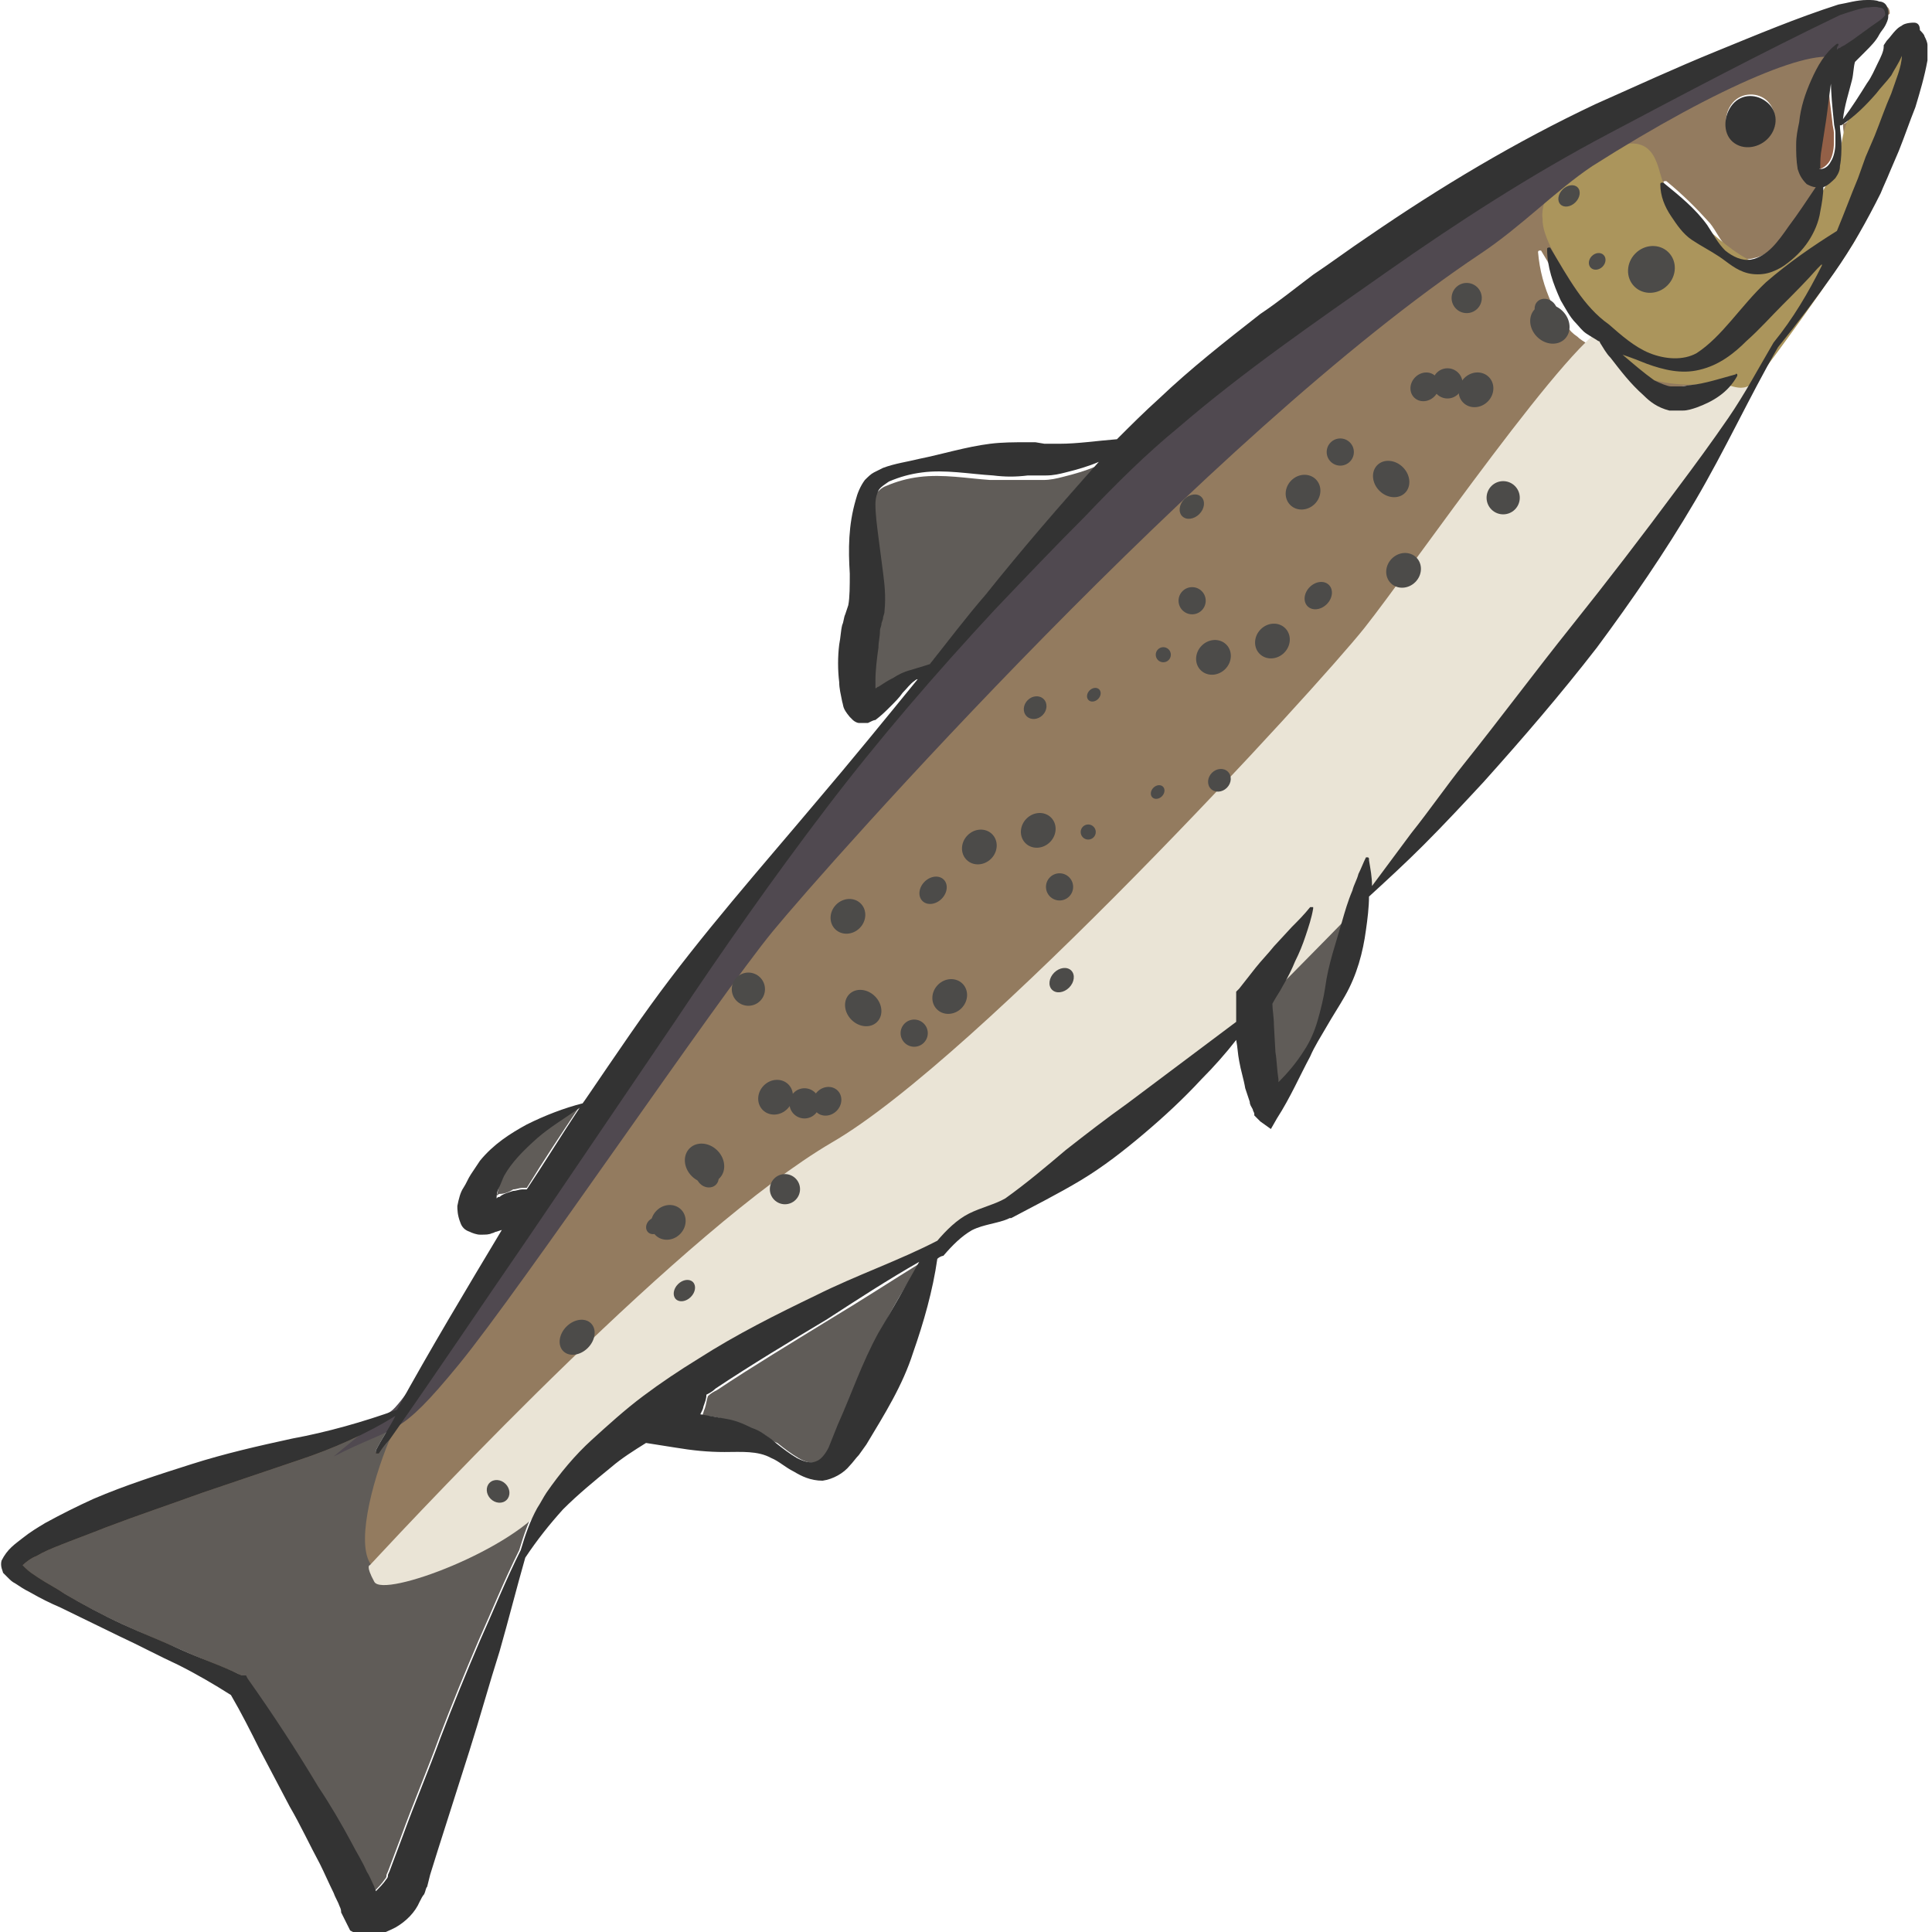 <?xml version="1.0" encoding="utf-8"?>
<!-- Generator: Adobe Illustrator 24.1.2, SVG Export Plug-In . SVG Version: 6.00 Build 0)  -->
<svg version="1.1" id="Layer_1" xmlns="http://www.w3.org/2000/svg" xmlns:xlink="http://www.w3.org/1999/xlink" x="0px" y="0px"
	 viewBox="0 0 128 128" style="enable-background:new 0 0 128 128;" xml:space="preserve">
<style type="text/css">
	.st0{fill:#605C58;}
	.st1{fill:#936047;}
	.st2{fill:#937B5F;}
	.st3{fill:#333333;}
	.st4{fill:#EAE4D6;}
	.st5{fill:#AB955C;}
	.st6{fill:#504950;}
	.st7{fill:#4C4B49;}
</style>
<g>
	<path class="st0" d="M34,78.8c0.2,0,0.4-0.1,0.6-0.1c0.1,0,0.2,0,0.3,0c1.1-1.8,2.3-3.6,3.5-5.4c-1,0.7-1.9,1.3-2.8,2
		c-0.9,0.7-1.7,1.6-2.2,2.5c-0.1,0.2-0.2,0.5-0.3,0.7c-0.1,0.2-0.1,0.5-0.2,0.7c0.1,0,0.1-0.1,0.2-0.1C33.4,79.1,33.7,79,34,78.8z"
		/>
	<path class="st0" d="M61.4,44.3c1.2-1.5,2.5-3.1,3.7-4.6c2.5-3,4.9-6,7.5-8.8c-0.7,0.3-1.4,0.5-2.2,0.7c-0.4,0.1-0.8,0.2-1.3,0.2
		l-1.2,0c-0.8,0-1.5,0-2.3,0c-1.5-0.1-3.1-0.4-4.7-0.2c-0.8,0.1-1.5,0.3-2.2,0.6c-0.3,0.1-0.6,0.4-0.7,0.6c-0.1,0.3-0.2,0.6-0.2,0.9
		c0,0.7,0.1,1.5,0.2,2.2l0.3,2.3c0.1,0.8,0.2,1.6,0.1,2.6c0,0.1-0.1,0.3-0.1,0.5l-0.1,0.3c0,0.1-0.1,0.3-0.1,0.5
		c-0.1,0.3-0.1,0.7-0.2,1.1c-0.1,0.7-0.2,1.5-0.2,2.2c0,0.2,0,0.3,0,0.5c0.1,0,0.1-0.1,0.2-0.1c0.3-0.2,0.7-0.4,1-0.6
		c0.4-0.2,0.7-0.4,1.1-0.5C60.6,44.3,61,44.2,61.4,44.3z"/>
	<path class="st1" d="M120.6,9.7c-0.1,0.4-0.1,0.8-0.1,1.2c0,0.2,0.1,0.3,0,0.3c-0.1,0-0.1,0,0,0c0.2,0,0.5-0.2,0.7-0.5
		c0.2-0.3,0.3-0.8,0.3-1.2c0-0.2,0-0.4,0-0.7c0-0.2-0.1-0.5-0.1-0.7c-0.1-1-0.3-1.9-0.2-2.8c0-0.1,0-0.2,0-0.3
		c-0.2,1.2-0.4,2.4-0.5,3.6L120.6,9.7z"/>
	<path class="st1" d="M1.3,103.4C1.3,103.4,1.3,103.4,1.3,103.4C1.3,103.4,1.2,103.4,1.3,103.4z"/>
	<path class="st1" d="M57.2,46C57.2,46,57.2,46,57.2,46C57.2,46,57.1,46,57.2,46C57.1,46,57.1,46,57.2,46z"/>
	<path class="st1" d="M32.3,79.3c-0.1,0-0.1,0-0.2,0C32.1,79.3,32.1,79.3,32.3,79.3C32.2,79.3,32.3,79.3,32.3,79.3z"/>
	<path class="st2" d="M125.5,4.9c-0.3,0.4-0.6,0.8-1,1.2c-0.7,0.8-1.4,1.5-2.3,2.1c0,0-0.1,0-0.1,0c0,0.4,0.1,0.8,0.1,1.2
		c0,0.5,0,1-0.1,1.5c-0.1,0.3-0.2,0.5-0.3,0.8c-0.2,0.3-0.5,0.5-0.8,0.6c0,0,0,0,0,0c0,0.5-0.1,1.1-0.2,1.6c-0.2,0.7-0.5,1.4-0.8,2
		c-0.4,0.6-0.9,1.2-1.6,1.6c-0.3,0.2-0.7,0.4-1.1,0.5c-0.4,0.1-0.9,0.1-1.3,0c-0.8-0.2-1.4-0.7-1.9-1.1c-0.6-0.4-1.2-0.7-1.8-1.1
		c-0.6-0.4-1-1-1.4-1.6c-0.4-0.6-0.7-1.3-0.7-2.1c0,0,0-0.1,0.1-0.1c0,0,0,0,0.1,0c1.1,0.9,2,1.8,2.9,2.8c0.4,0.5,0.7,1.2,1.2,1.7
		c0.5,0.5,1.1,0.8,1.7,0.6c1.1-0.2,1.8-1.2,2.5-2.2c0.6-0.8,1.2-1.7,1.8-2.6c-0.2,0-0.4-0.1-0.6-0.2c-0.4-0.3-0.5-0.7-0.6-1
		c-0.2-0.6-0.2-1.1-0.1-1.6c0-0.5,0.1-1,0.2-1.4c0.2-0.9,0.4-1.9,0.8-2.8c0.4-0.9,0.9-1.8,1.7-2.4c0,0,0.1,0,0.1,0c0,0,0,0.1,0,0.1
		l0,0c0,0.1,0,0.2-0.1,0.3c0.1-0.1,0.1-0.1,0.1-0.1c0.1-0.1,0.1-0.1,0.2-0.1l0.3-0.2l0.6-0.4l1.1-0.8c0.3-0.2,0.7-0.5,1-0.8
		c0,0,0,0,0,0l0,0c0-0.3-0.1-0.5-0.4-0.5c-0.3,0-0.6,0-0.9,0.1c-0.6,0.1-1.2,0.3-1.7,0.5c-5.2,2.5-10.3,5.2-15.4,7.9
		c-5.1,2.7-9.8,5.8-14.6,9.1c-4.7,3.3-9.4,6.6-13.8,10.3c-2.2,1.8-4.2,3.8-6.2,5.9c-2,2-4,4.1-6,6.2c-4,4.2-7.7,8.6-11.2,13.2
		c-3.5,4.6-6.8,9.3-10,14.1L35,82c-3.3,4.8-6.5,9.6-10.1,14.2c0,0.1-0.1,0.1-0.2,0c0,0-0.1-0.1,0-0.2l0,0c0.4-0.8,0.9-1.5,1.3-2.3
		c-1.9,1.2-4.2,2.2-6.3,2.9l-6.5,2.2c-2.2,0.7-4.3,1.5-6.4,2.3c-1.1,0.4-2.1,0.8-3.1,1.2c-0.5,0.2-1,0.4-1.5,0.7
		c-0.3,0.2-0.7,0.4-0.9,0.6c0.1,0.1,0.1,0.2,0.2,0.2c0.2,0.2,0.5,0.4,0.8,0.6c0.6,0.4,1.2,0.8,1.8,1.1c1.2,0.7,2.5,1.4,3.8,2
		c1.3,0.6,2.6,1.2,3.9,1.7c1.3,0.6,2.6,1.1,4,1.7l0.1,0.1l0.1,0.2c1.7,2.3,3.3,4.7,4.7,7.2c0.7,1.2,1.5,2.5,2.2,3.7
		c0.3,0.6,0.7,1.3,1,1.9c0.2,0.3,0.3,0.7,0.5,1c0,0.1,0.1,0.2,0.1,0.3c0,0,0,0,0,0c0.3-0.2,0.6-0.5,0.7-0.8c0.1-0.1,0.1-0.2,0.1-0.2
		c0-0.1,0.1-0.1,0.1-0.3l0.3-0.8l0.6-1.6c0.8-2.2,1.6-4.3,2.5-6.5c0.8-2.1,1.7-4.3,2.6-6.4c0.9-2,1.7-4,2.7-6
		c0.4-1.3,0.9-2.6,1.7-3.8c0.8-1.3,1.9-2.4,3-3.5c1.1-1,2.2-2,3.4-2.9c1.2-0.9,2.4-1.8,3.7-2.5c2.6-1.5,5.2-2.9,7.8-4.2
		c2.7-1.2,5.5-2.2,8-3.6c0.6-0.7,1.3-1.3,2.1-1.8c0.9-0.4,1.7-0.7,2.4-1c1.4-1,2.7-2.2,4-3.2c1.3-1.1,2.7-2.1,4.1-3.1l7.2-5.4
		c0-0.5-0.1-1,0-1.6l0-0.4l0.2-0.2l1.1-1.4c0.4-0.5,0.8-0.9,1.2-1.4l1.2-1.3c0.4-0.4,0.8-0.9,1.2-1.3l0,0c0-0.1,0.1-0.1,0.2,0
		c0,0,0,0.1,0,0.1c0,0.7-0.3,1.3-0.5,1.9c-0.2,0.6-0.5,1.1-0.7,1.7c-0.3,0.5-0.5,1.1-0.8,1.6c-0.2,0.4-0.5,0.8-0.7,1.2
		c0,0.4,0.1,0.9,0.1,1.4l0.1,1.8c0.1,0.6,0.1,1.2,0.2,1.8c0,0.1,0,0.1,0,0.2c0.6-0.6,1.2-1.3,1.7-2.1c0.4-0.6,0.7-1.3,0.9-2
		c0.2-0.7,0.3-1.5,0.5-2.2c0.2-1.5,0.7-2.8,1.1-4.3c0.2-0.7,0.5-1.4,0.7-2.1c0.1-0.4,0.3-0.7,0.4-1.1c0.2-0.4,0.3-0.7,0.5-1.1
		c0,0,0.1-0.1,0.1,0c0,0,0,0,0.1,0.1l0,0.1c0.1,0.5,0.2,1.1,0.2,1.7c0.8-1.2,1.7-2.4,2.6-3.5c1.1-1.6,2.3-3.1,3.5-4.6
		c2.3-3.1,4.7-6.1,7.1-9.1c2.4-3,4.7-6,7-9.1c1.2-1.5,2.3-3.1,3.4-4.7c1.1-1.6,2-3.3,3-5l0,0l0,0c1.3-1.5,2.3-3.3,3.2-5.1
		c0,0,0-0.1,0-0.1c-0.1,0.1-0.2,0.2-0.3,0.3c-0.8,0.8-1.6,1.6-2.3,2.4c-0.8,0.8-1.6,1.6-2.4,2.4c-0.8,0.8-1.8,1.6-3.1,1.9
		c-1.3,0.3-2.5,0-3.6-0.4c-0.5-0.2-1.1-0.4-1.7-0.6c0.7,0.6,1.4,1.3,2.1,1.7c0.4,0.3,0.9,0.4,1.1,0.4c0,0,0,0,0.1,0l0.2,0l0.3,0
		c0.2,0,0.5-0.1,0.7-0.1c0.9-0.1,1.9-0.3,2.9-0.7c0,0,0.1,0,0.1,0.1c0,0,0,0,0,0.1c-0.5,1-1.6,1.7-2.7,2.1c-0.3,0.1-0.6,0.1-0.9,0.2
		c-0.1,0-0.3,0-0.4,0l-0.2,0c-0.1,0-0.2,0-0.3,0c-0.8-0.2-1.3-0.6-1.7-1c-0.9-0.8-1.5-1.6-2.2-2.5c-0.2-0.3-0.4-0.6-0.7-1
		c0,0-0.1,0-0.1-0.1c-0.3-0.2-0.5-0.3-0.7-0.5c-0.3-0.2-0.5-0.4-0.7-0.7c-0.4-0.5-0.7-1-1-1.5c-0.5-1.1-0.8-2.2-0.9-3.4
		c0,0,0-0.1,0.1-0.1c0,0,0.1,0,0.1,0l0,0c1.2,2,2.2,3.9,3.9,5.1c0.8,0.7,1.7,1.5,2.7,1.9c1,0.4,2.2,0.5,3.1,0c1.7-1,2.9-3.1,4.6-4.7
		c1.5-1.3,3.1-2.4,4.7-3.4c0.5-1.2,0.9-2.3,1.4-3.5l0.5-1.4l0.6-1.4c0.4-0.9,0.8-1.8,1.1-2.8c0.3-0.9,0.7-1.8,0.9-2.7c0,0,0,0,0,0
		C126,4.1,125.8,4.5,125.5,4.9z M114.8,6.8c0.6-0.7,1.7-0.7,2.3-0.1s0.7,1.7,0.1,2.3c-0.6,0.7-1.8,0.8-2.4,0.2S114.2,7.5,114.8,6.8z
		 M108.7,27c-2.2,1.5-4.3,3.1-6.3,4.9c-1,0.9-2,1.8-2.8,2.8c-0.7,0.8-1.4,1.6-2,2.5c0,0,0.1,0,0.1,0c0.3,0.1,0.6,0.1,0.9,0.1
		c0.3,0,0.6,0,0.9,0c0.3,0,0.6-0.1,0.8-0.1l0.5,0.1c0,0,0.3,0,0.6,0c0.3,0,0.6-0.1,0.9-0.1c0.3-0.1,0.7-0.1,1-0.2
		c0.3,0,0.5-0.1,0.9-0.1c0.1-0.1,0.2-0.2,0.4-0.4l0.6-0.7l1.2-1.4l1.2-1.4c0.4-0.5,0.8-0.9,1.3-1.4c0,0,0.1,0,0.1,0c0,0,0,0.1,0,0.1
		c-0.2,0.6-0.5,1.1-0.8,1.7c-0.3,0.6-0.6,1.1-0.9,1.6c-0.3,0.5-0.6,1.1-1,1.6c-0.2,0.3-0.3,0.5-0.5,0.8c-0.2,0.3-0.4,0.5-0.7,0.8
		l-0.1,0.1l-0.4,0c-0.1,0-0.5,0.1-0.8,0.1c-0.3,0.1-0.7,0.1-1,0.2c-0.3,0.1-0.7,0.1-1.1,0.1c-0.3,0-0.7,0-1.1-0.1
		c-0.3,0-0.6,0.1-0.9,0.1c-0.4,0-0.7,0-1.1-0.1c-0.4,0-0.7-0.1-1.1-0.2c-0.4-0.1-0.8-0.2-1.2-0.8l-0.2-0.3l0.2-0.4
		c0.8-1.2,1.7-2.2,2.7-3.1c1-1,2-1.8,3.1-2.7c2.1-1.6,4.4-3.1,6.7-4.4c0,0,0.1,0,0.1,0C108.7,26.9,108.7,27,108.7,27z"/>
	<path class="st1" d="M126.7,3.1C126.7,3.1,126.8,3.1,126.7,3.1C126.7,3.1,126.7,3.1,126.7,3.1z"/>
	<path class="st0" d="M47.5,92.1c-0.2,0.1-0.4,0.2-0.6,0.4c-0.1,0.3-0.1,0.5-0.2,0.8c-0.1,0.2-0.1,0.4-0.2,0.5
		c0.6,0,1.1,0.1,1.7,0.3c0.6,0.2,1.1,0.4,1.7,0.6c0.3,0.1,0.6,0.3,0.8,0.4c0.3,0.2,0.5,0.4,0.8,0.5c0.5,0.4,0.9,0.7,1.4,1
		c0.5,0.3,1,0.4,1.3,0.2c0.3-0.1,0.7-0.5,0.8-0.9c0.2-0.4,0.4-1,0.6-1.5c0.9-2,1.6-4.1,2.7-6.1c0.8-1.6,1.7-3.2,2.8-4.7
		c-2.1,1.3-4.1,2.6-6.1,3.8C52.4,89,49.9,90.5,47.5,92.1z"/>
	<path class="st3" d="M117.2,9.1c0.6-0.7,0.6-1.7-0.1-2.3s-1.7-0.6-2.3,0.1c-0.6,0.7-0.7,1.9,0,2.5S116.6,9.8,117.2,9.1z"/>
	<path class="st0" d="M35.5,99.9c-0.5,0.9-0.8,1.8-1.1,2.8c-1,2-1.8,4-2.7,6c-0.9,2.1-1.8,4.3-2.6,6.4c-0.8,2.2-1.7,4.3-2.5,6.5
		l-0.6,1.6l-0.3,0.8c-0.1,0.2-0.1,0.2-0.1,0.3c0,0.1-0.1,0.2-0.1,0.2c-0.2,0.3-0.5,0.6-0.7,0.8c0,0,0,0,0,0c0-0.1-0.1-0.2-0.1-0.3
		c-0.2-0.4-0.3-0.7-0.5-1c-0.3-0.7-0.7-1.3-1-1.9c-0.7-1.3-1.4-2.5-2.2-3.7c-1.5-2.5-3-4.8-4.7-7.2l-0.1-0.2L16,111
		c-1.4-0.7-2.7-1.1-4-1.7c-1.3-0.6-2.6-1.1-3.9-1.7c-1.3-0.6-2.6-1.3-3.8-2c-0.6-0.4-1.2-0.7-1.8-1.1c-0.3-0.2-0.6-0.4-0.8-0.6
		c-0.1-0.1-0.2-0.2-0.2-0.2c0.2-0.2,0.6-0.5,0.9-0.6c0.5-0.3,1-0.5,1.5-0.7c1-0.4,2.1-0.8,3.1-1.2c2.1-0.8,4.2-1.5,6.4-2.3l6.5-2.2
		c2.1-0.7,4.4-1.7,6.3-2.9c-0.4,0.8-0.9,1.5-1.3,2.3l0,0c0,0.1,0,0.1,0,0.2c0.1,0,0.1,0,0.2,0c0.2-0.3,0.4-0.6,0.7-0.9
		c-1.2,2.9-2.3,7.2-1.1,8.4C26.9,106.2,33.2,101.4,35.5,99.9z"/>
	<path class="st0" d="M87,60c0.8,0.2,3.5-2.5,3.8-3.2c-0.7,2.6-2.7,10.7-3.7,12.3c-1,1.6-2.8,3.4-2.8,3.4s-1.2-6.4-1-6.7
		C83.5,65.5,87,60,87,60z"/>
	<path class="st0" d="M108.9,31.5c-0.2,0.2-1.7-2.5-0.2-4.6c-4.5,3.4-8.8,5.9-12.3,10.7c1.6,0.2,6.9,0.7,8.6-0.6
		C106.3,35.5,108.9,31.5,108.9,31.5z"/>
	<path class="st3" d="M101.9,31.3c-1.1,0.8-2.1,1.7-3.1,2.7c-1,1-1.9,2-2.7,3.1l-0.2,0.4l0.2,0.3c0.4,0.6,0.9,0.6,1.2,0.8
		c0.4,0.1,0.7,0.2,1.1,0.2c0.4,0,0.7,0.1,1.1,0.1c0.3,0,0.6,0,0.9-0.1c0.5,0.2,0.8,0.1,1.1,0.1c0.4,0,0.7-0.1,1.1-0.1
		c0.3-0.1,0.7-0.1,1-0.2c0.3-0.1,0.7-0.1,0.8-0.1l0.4,0l0.1-0.1c0.3-0.3,0.5-0.6,0.7-0.8c0.2-0.3,0.4-0.5,0.5-0.8
		c0.3-0.5,0.7-1.1,1-1.6c0.3-0.5,0.6-1.1,0.9-1.6c0.3-0.6,0.6-1.1,0.8-1.7c0,0,0-0.1,0-0.1c0,0-0.1,0-0.1,0
		c-0.4,0.5-0.8,0.9-1.3,1.4l-1.2,1.4l-1.2,1.4l-0.6,0.7c-0.1,0.1-0.2,0.3-0.4,0.4c-0.3,0-0.6,0.1-0.9,0.1c-0.3,0.1-0.7,0.1-1,0.2
		c-0.3,0.1-0.6,0.1-0.9,0.1c-0.3,0-0.6,0-0.6,0l-0.5-0.1c-0.2,0.1-0.5,0.1-0.8,0.1c-0.3,0-0.6,0-0.9,0c-0.3,0-0.6,0-0.9-0.1
		c0,0-0.1,0-0.1,0c0.6-0.9,1.3-1.7,2-2.5c0.9-1,1.8-1.9,2.8-2.8c2-1.8,4.1-3.4,6.3-4.9c0,0,0-0.1,0-0.1c0,0-0.1-0.1-0.1,0
		C106.3,28.2,104,29.6,101.9,31.3z"/>
	<path class="st4" d="M24.5,103.7c4-4.3,20.9-22.3,30.6-28c9.7-5.6,32.2-30.2,35.3-34.1s14.1-19.9,16.3-20.1
		c1.1,3.1,2.8,5.2,4.8,4.8c2-0.4,4.1-1.5,4.7-0.8c-1,2.3-22,30.5-23.7,32.1C90.7,59.1,81.5,69.2,75,74.4c-6.5,5.1-9.3,5.4-10.7,6.3
		c-1.4,1-9.9,6.6-12.7,8.1c-2.8,1.4-13.3,7.6-15.3,10.7c-2.1,3.1-10.9,6.4-11.5,5.3S24.5,103.7,24.5,103.7z"/>
	<path class="st5" d="M102.2,14.5c-0.1,2.2,4.4,7.4,5.3,9.3c0.9,1.8,4.7,1.8,5.9,1.6c1.2-0.2,2,1,3.1-0.4s4.8-6.5,6.3-8.9
		c1.5-2.4,5.4-14.1,4.1-14s-1.4,3.1-3.1,4.3c-1.6,1.2-1.6,2.2-1.9,3.6c-0.2,1.3-1.7,3.6-2.1,4.3c-0.4,0.7-1.8,3.5-3.4,3.1
		c-1.6-0.3-5.8-4.5-6.2-5.3c-0.4-0.8-0.4-3.3-3.1-2.4C101.6,11.6,102.2,14.5,102.2,14.5z"/>
	<path class="st6" d="M22.1,96.5c4.3-2.2,4.2-1.1,8.3-6.1s17.1-24.2,20.8-28.7s28.9-32.9,46.9-44.9c2.7-1.8,5-4.2,7.4-5.8
		c8.5-5.4,15.1-8.1,16.4-7c2.2-1.6,3.3-2.6,3.2-3.3c-0.1-0.7-2.7-0.6-3.3-0.1s-18.2,8.1-20.6,9.7c-2.3,1.5-21.8,15.3-25.9,19.2
		S52,55.2,47.1,62.5c-2.9,4.9-13.3,19.3-13.3,19.3s-6.7,10.9-7.9,11.7C24.7,94.3,22.1,96.5,22.1,96.5z"/>
	<path class="st3" d="M126.8,1.5c-0.4,0-0.7,0.1-0.8,0.2c-0.2,0.1-0.3,0.2-0.4,0.3c-0.2,0.2-0.4,0.5-0.6,0.7L124.8,3l0,0.1
		c0,0.3-0.2,0.7-0.4,1.1c-0.2,0.4-0.4,0.9-0.7,1.3c-0.5,0.8-1,1.6-1.6,2.4c0.1-0.9,0.4-1.8,0.6-2.6c0.1-0.4,0.1-0.9,0.2-1.2l0.2-0.2
		c0.2-0.2,0.3-0.3,0.5-0.5c0.3-0.3,0.7-0.7,0.9-1.1c0.1-0.2,0.3-0.4,0.4-0.6c0.1-0.2,0.2-0.4,0.2-0.6c0,0,0,0,0-0.1
		c0-0.2,0-0.4-0.1-0.6c-0.1-0.2-0.3-0.3-0.5-0.3C124.3,0,124,0,123.7,0c-0.7,0-1.3,0.2-1.9,0.3l0,0c-2.8,0.9-5.4,2-8.1,3.1
		c-2.7,1.1-5.3,2.3-8,3.5c-5.3,2.5-10.3,5.5-15.1,8.8c-1.2,0.8-2.4,1.7-3.6,2.5c-1.2,0.9-2.3,1.8-3.5,2.6c-2.3,1.8-4.6,3.6-6.7,5.6
		c-1,0.9-1.9,1.8-2.8,2.7c-1.3,0.1-2.6,0.3-3.8,0.3c-0.4,0-0.7,0-1,0l-0.6-0.1c-0.2,0-0.4,0-0.6,0c-0.8,0-1.6,0-2.4,0.1
		c-1.6,0.2-3.2,0.7-4.7,1c-0.8,0.2-1.6,0.3-2.4,0.6c-0.2,0.1-0.4,0.2-0.6,0.3c-0.2,0.1-0.4,0.3-0.6,0.5c-0.3,0.4-0.5,0.9-0.6,1.3
		c-0.5,1.7-0.5,3.3-0.4,4.9c0,0.8,0,1.6-0.1,2.1L56,40.7c-0.1,0.2-0.1,0.5-0.2,0.7c-0.1,0.4-0.1,0.8-0.2,1.3c-0.1,0.8-0.1,1.7,0,2.5
		c0,0.4,0.1,0.8,0.2,1.3c0.1,0.3,0,0.4,0.5,1c0.1,0.1,0.1,0.1,0.2,0.2c0.1,0.1,0.3,0.2,0.4,0.2c0.3,0,0.4,0,0.6,0
		c0.2-0.1,0.4-0.2,0.5-0.2c0.4-0.3,0.7-0.6,1-0.9c0.3-0.3,0.6-0.6,0.8-0.9c0.3-0.3,0.5-0.6,0.8-0.8c0,0,0.1-0.1,0.2-0.1
		c-2.2,2.7-4.4,5.4-6.7,8.1c-3.7,4.4-7.6,8.8-11,13.5c-1.6,2.2-4.4,6.4-4.5,6.5c-1.2,0.3-2.5,0.8-3.7,1.4c-1.1,0.6-2.2,1.3-3.1,2.4
		c-0.2,0.3-0.4,0.6-0.6,0.9c-0.2,0.3-0.3,0.6-0.5,0.9c-0.2,0.3-0.3,0.7-0.4,1.2c0,0.2,0,0.6,0.2,1.1c0.1,0.3,0.3,0.5,0.6,0.6
		c0.2,0.1,0.5,0.2,0.7,0.2c0.4,0,0.6,0,0.8-0.1c0.1,0,0.2-0.1,0.3-0.1l0.3-0.1c0.1,0,0.1-0.1,0.1-0.1c-2.4,4-4.8,8-7,12
		c-2.2,0.8-4.7,1.5-6.9,1.9c-2.3,0.5-4.5,1-6.7,1.7c-2.2,0.7-4.4,1.4-6.5,2.3c-1.1,0.5-2.1,1-3.2,1.6c-0.5,0.3-1,0.6-1.5,1
		c-0.5,0.4-1,0.7-1.4,1.5l0,0l0,0c-0.1,0.4,0.1,0.7,0.1,0.8c0.1,0.1,0.2,0.2,0.3,0.3c0.2,0.2,0.3,0.3,0.5,0.4c0.3,0.2,0.6,0.4,1,0.6
		c0.7,0.4,1.3,0.7,2,1l3.9,1.9c1.3,0.6,2.6,1.3,3.9,1.9c1.2,0.6,2.4,1.3,3.5,2c0.7,1.2,1.3,2.4,1.9,3.6l2,3.8c0.7,1.2,1.3,2.5,2,3.8
		c0.3,0.6,0.6,1.3,0.9,1.9c0.1,0.3,0.3,0.6,0.4,0.9c0.1,0.2,0.1,0.3,0.1,0.4l0,0.1c0,0,0-0.1,0-0.1l0.6,1.2c0.5,0.3,1.2,0.4,1.7,0.3
		c0.5-0.1,0.9-0.3,1.3-0.5c0.7-0.4,1.3-1,1.6-1.7c0.1-0.2,0.2-0.4,0.3-0.5c0.1-0.2,0.1-0.4,0.2-0.5l0.2-0.8l0.5-1.6
		c0.7-2.2,1.4-4.4,2.1-6.6c0.7-2.2,1.3-4.4,2-6.6c0.6-2.1,1.1-4.1,1.7-6.2c0.8-1.2,1.6-2.2,2.5-3.2c1-1,2.1-1.9,3.2-2.8
		c0.7-0.6,1.5-1.1,2.3-1.6l1.9,0.3c1.2,0.2,2.2,0.3,3.3,0.3c1.1,0,2.2-0.1,3.1,0.4c0.5,0.2,0.9,0.6,1.5,0.9c0.5,0.3,1.1,0.6,1.9,0.6
		c0.7-0.1,1.4-0.5,1.8-1c0.2-0.2,0.4-0.5,0.6-0.7l0.5-0.7c1.2-2,2.4-3.9,3.1-6.1c0.7-2,1.3-4.1,1.6-6.2c0.1-0.1,0.3-0.2,0.4-0.2l0,0
		l0,0c0.6-0.7,1.2-1.3,1.9-1.7c0.4-0.2,0.8-0.3,1.2-0.4c0.4-0.1,0.9-0.2,1.3-0.4h0l0.1,0c1.5-0.8,3.1-1.6,4.6-2.5
		c1.5-0.9,2.9-2,4.2-3.1c1.3-1.1,2.6-2.3,3.8-3.6c0.8-0.8,1.6-1.7,2.3-2.6c0.1,0.5,0.1,0.9,0.2,1.4c0.1,0.6,0.3,1.2,0.4,1.8
		c0.1,0.3,0.2,0.6,0.3,0.9c0,0.2,0.1,0.3,0.2,0.5c0,0.1,0.1,0.2,0.1,0.3l0,0.1l0,0l0.1,0.1c0.1,0.1,0.2,0.2,0.3,0.3l0.7,0.5l0.4-0.7
		c0.9-1.4,1.5-2.8,2.2-4.1c0.3-0.7,0.7-1.3,1.1-2c0.4-0.7,0.8-1.3,1.2-2c0.8-1.4,1.2-2.9,1.4-4.4c0.1-0.7,0.2-1.5,0.2-2.2
		c1.2-1.1,2.4-2.2,3.6-3.4c1.4-1.4,2.7-2.8,4-4.2c2.6-2.9,5.1-5.8,7.5-8.9c2.3-3.1,4.5-6.3,6.5-9.7c2-3.4,3.6-6.9,5.5-10.2
		c1.3-1.6,2.5-3.2,3.7-4.9c1.2-1.7,2.2-3.5,3.1-5.3c0.2-0.5,0.4-0.9,0.6-1.4l0.6-1.4c0.4-1,0.7-1.9,1.1-2.9c0.3-1,0.6-2,0.8-3.1
		c0-0.3,0-0.7,0-1c0-0.2-0.1-0.4-0.2-0.6c0-0.1-0.2-0.3-0.3-0.4C127.2,1.6,127,1.5,126.8,1.5z M57.2,46C57.1,46,57.1,46,57.2,46
		C57.1,46,57.2,46,57.2,46C57.2,46,57.2,46,57.2,46z M121.3,5.2c0,1,0.1,1.9,0.2,2.9c0,0.2,0.1,0.5,0.1,0.7c0,0.2,0,0.5,0,0.7
		c0,0.4-0.1,0.9-0.3,1.2c-0.2,0.4-0.5,0.5-0.7,0.5c-0.1,0-0.1-0.1,0,0c0,0,0-0.1,0-0.2c0-0.3,0-0.7,0.1-1.2l0.2-1.3
		c0.2-1.2,0.3-2.4,0.5-3.6C121.3,4.9,121.3,5,121.3,5.2z M60.3,44.4c-0.4,0.1-0.8,0.3-1.1,0.5c-0.4,0.2-0.7,0.4-1,0.6
		c-0.1,0-0.1,0.1-0.2,0.1c0-0.2,0-0.3,0-0.5c0-0.7,0.1-1.5,0.2-2.2c0-0.4,0.1-0.7,0.1-1.1c0-0.2,0.1-0.3,0.1-0.5l0.1-0.3
		c0-0.2,0.1-0.3,0.1-0.5c0.1-1,0-1.8-0.1-2.6l-0.3-2.3c-0.1-0.8-0.2-1.5-0.2-2.2c0-0.4,0.1-0.7,0.2-0.9c0.1-0.2,0.4-0.4,0.7-0.6
		c0.7-0.3,1.4-0.5,2.2-0.6c1.5-0.2,3.1,0.1,4.7,0.2c0.8,0.1,1.5,0.1,2.3,0l1.2,0c0.5,0,0.9-0.1,1.3-0.2c0.8-0.2,1.5-0.4,2.2-0.7
		c-2.6,2.9-5.1,5.8-7.5,8.8c-1.3,1.5-2.5,3.1-3.7,4.6C61,44.2,60.6,44.3,60.3,44.4z M33.1,78.6c0.1-0.2,0.2-0.5,0.3-0.7
		c0.5-0.9,1.3-1.7,2.2-2.5c0.8-0.7,1.8-1.3,2.8-2c-1.2,1.8-2.3,3.6-3.5,5.4c-0.1,0-0.2,0-0.3,0c-0.2,0-0.4,0.1-0.6,0.1
		c-0.3,0.1-0.7,0.2-0.9,0.4c-0.1,0-0.1,0-0.2,0.1C32.9,79,33,78.8,33.1,78.6z M32.1,79.3c0,0,0.1,0,0.2,0
		C32.3,79.3,32.2,79.3,32.1,79.3C32.1,79.3,32.1,79.3,32.1,79.3z M58.2,88.3c-1.1,2-1.8,4.1-2.7,6.1c-0.2,0.5-0.4,1-0.6,1.5
		c-0.2,0.4-0.5,0.8-0.8,0.9c-0.4,0.2-0.9,0-1.3-0.2c-0.5-0.3-0.9-0.6-1.4-1c-0.2-0.2-0.5-0.4-0.8-0.6c-0.3-0.2-0.5-0.3-0.8-0.4
		c-0.6-0.3-1.1-0.5-1.7-0.6c-0.6-0.1-1.1-0.2-1.7-0.3c0.1-0.2,0.2-0.4,0.2-0.5c0.1-0.3,0.2-0.5,0.2-0.8c0.2-0.1,0.4-0.2,0.6-0.4
		c2.4-1.6,4.9-3.1,7.4-4.6c2-1.3,4-2.6,6.1-3.8C60,85.2,59.1,86.8,58.2,88.3z M125.3,6.2c-0.4,0.9-0.7,1.8-1.1,2.8l-0.6,1.4
		l-0.5,1.4c-0.5,1.2-0.9,2.3-1.4,3.5c-1.6,1-3.2,2.1-4.7,3.4c-1.7,1.6-2.9,3.6-4.6,4.7c-0.9,0.5-2.1,0.4-3.1,0
		c-1-0.4-1.9-1.2-2.7-1.9c-1.7-1.2-2.7-3.1-3.9-5.1v0c0,0,0,0-0.1,0c0,0-0.1,0-0.1,0.1c0,1.2,0.4,2.3,0.9,3.4c0.3,0.5,0.6,1.1,1,1.5
		c0.2,0.2,0.4,0.5,0.7,0.7c0.3,0.2,0.5,0.3,0.8,0.5c0,0,0.1,0,0.1,0.1c0.2,0.3,0.4,0.7,0.7,1c0.7,0.9,1.3,1.7,2.2,2.5
		c0.4,0.4,0.9,0.8,1.7,1c0.1,0,0.2,0,0.3,0l0.2,0c0.1,0,0.3,0,0.4,0c0.3,0,0.6-0.1,0.9-0.2c1.1-0.4,2.1-1,2.7-2.1c0,0,0,0,0-0.1
		c0,0-0.1-0.1-0.1,0c-1.1,0.3-2,0.6-2.9,0.7c-0.2,0-0.5,0.1-0.7,0.1l-0.4,0l-0.2,0c-0.1,0-0.1,0-0.1,0c-0.2,0-0.7-0.2-1.1-0.4
		c-0.7-0.5-1.4-1.1-2.1-1.7c0.6,0.2,1.1,0.4,1.6,0.6c1.1,0.4,2.3,0.7,3.5,0.4c1.3-0.3,2.3-1.1,3.1-1.9c0.9-0.8,1.6-1.6,2.4-2.4
		c0.8-0.8,1.6-1.6,2.3-2.4c0.1-0.1,0.2-0.2,0.3-0.3c0,0,0,0.1,0,0.1c-0.9,1.8-1.9,3.5-3.2,5.1l0,0l0,0c-1,1.7-1.9,3.4-3,5
		c-1.1,1.6-2.2,3.1-3.4,4.7c-2.3,3.1-4.6,6.1-7,9.1c-2.4,3-4.7,6.1-7.1,9.1c-1.2,1.5-2.3,3.1-3.5,4.6c-0.9,1.2-1.7,2.3-2.6,3.5
		c0-0.6-0.1-1.1-0.2-1.7l0-0.1c0,0,0-0.1-0.1-0.1c0,0-0.1,0-0.1,0c-0.2,0.4-0.3,0.7-0.5,1.1c-0.1,0.4-0.3,0.7-0.4,1.1
		c-0.3,0.7-0.5,1.4-0.7,2.1c-0.4,1.4-0.9,2.8-1.1,4.3c-0.1,0.7-0.3,1.5-0.5,2.2c-0.2,0.7-0.5,1.4-0.9,2c-0.5,0.8-1.1,1.5-1.7,2.1
		c0-0.1,0-0.1,0-0.2c-0.1-0.6-0.1-1.2-0.2-1.8l-0.1-1.8c0-0.5-0.1-1-0.1-1.4c0.2-0.4,0.5-0.8,0.7-1.2c0.3-0.5,0.6-1.1,0.8-1.6
		c0.3-0.6,0.5-1.1,0.7-1.7c0.2-0.6,0.4-1.2,0.5-1.8c0,0,0-0.1,0-0.1c0,0-0.1,0-0.2,0l0,0c-0.4,0.5-0.8,0.9-1.2,1.3l-1.2,1.3
		c-0.4,0.5-0.8,0.9-1.2,1.4l-1.1,1.4l-0.2,0.2l0,0.4c0,0.6,0,1.1,0,1.6l-7.2,5.4c-1.4,1-2.7,2-4.1,3.1c-1.3,1.1-2.6,2.2-4,3.2
		c-0.7,0.4-1.6,0.6-2.4,1c-0.8,0.4-1.5,1.1-2.1,1.8c-2.5,1.3-5.4,2.3-8,3.6c-2.7,1.3-5.3,2.6-7.8,4.2c-1.3,0.8-2.5,1.6-3.7,2.5
		c-1.2,0.9-2.3,1.9-3.4,2.9c-1.1,1-2.1,2.2-3,3.5c-0.2,0.3-0.4,0.7-0.6,1c-0.5,0.9-0.8,1.8-1.1,2.8c-1,2-1.8,4-2.7,6
		c-0.9,2.1-1.8,4.3-2.6,6.4c-0.8,2.2-1.7,4.3-2.5,6.5l-0.6,1.6l-0.3,0.8c-0.1,0.2-0.1,0.2-0.1,0.3c0,0.1-0.1,0.2-0.1,0.2
		c-0.2,0.3-0.5,0.6-0.7,0.8c0,0,0,0,0,0c0-0.1-0.1-0.2-0.1-0.3c-0.2-0.4-0.3-0.7-0.5-1c-0.3-0.7-0.7-1.3-1-1.9
		c-0.7-1.3-1.4-2.5-2.2-3.7c-1.5-2.5-3-4.8-4.7-7.2l-0.1-0.2L16,111c-1.4-0.7-2.7-1.1-4-1.7c-1.3-0.6-2.6-1.1-3.9-1.7
		c-1.3-0.6-2.6-1.3-3.8-2c-0.6-0.4-1.2-0.7-1.8-1.1c-0.3-0.2-0.6-0.4-0.8-0.6c-0.1-0.1-0.2-0.2-0.2-0.2c0.2-0.2,0.6-0.5,0.9-0.6
		c0.5-0.3,1-0.5,1.5-0.7c1-0.4,2.1-0.8,3.1-1.2c2.1-0.8,4.2-1.5,6.4-2.3l6.5-2.2c2.1-0.7,4.4-1.7,6.3-2.9c-0.4,0.8-0.9,1.5-1.3,2.3
		l0,0c0,0.1,0,0.1,0,0.2c0.1,0,0.1,0,0.2,0c0.2-0.3,0.4-0.6,0.7-0.9C28.9,91,31.9,86.5,35,82l9.7-14.3c3.2-4.8,6.5-9.5,10-14.1
		c3.5-4.6,7.3-9,11.2-13.2c2-2.1,4-4.2,6-6.2c2-2.1,4-4.1,6.2-5.9c4.3-3.7,9.1-7,13.8-10.3c4.7-3.3,9.5-6.4,14.6-9.1
		c5.1-2.7,10.2-5.4,15.4-7.9c0.6-0.2,1.2-0.4,1.7-0.5c0.3,0,0.6-0.1,0.9,0c0.3,0,0.4,0.2,0.4,0.5l0,0l0,0c-0.2,0.3-0.6,0.5-1,0.8
		l-1.1,0.8l-0.6,0.4L122,3.1c0,0-0.1,0.1-0.2,0.1c0,0-0.1,0.1-0.1,0.1c0-0.1,0-0.2,0.1-0.3c0,0,0,0,0-0.1c0,0-0.1,0-0.1,0
		c-0.8,0.6-1.3,1.5-1.7,2.4c-0.4,0.9-0.7,1.8-0.8,2.8C119.1,8.6,119,9,119,9.6c0,0.5,0,1,0.1,1.6c0.1,0.3,0.2,0.6,0.6,1
		c0.2,0.1,0.4,0.2,0.6,0.2c-0.6,0.9-1.2,1.8-1.8,2.6c-0.7,1-1.4,2-2.5,2.2c-0.6,0.1-1.2-0.2-1.7-0.6c-0.5-0.5-0.8-1.1-1.2-1.7
		c-0.8-1.1-1.8-1.9-2.9-2.8c0,0,0,0-0.1,0c0,0-0.1,0-0.1,0.1c0,0.8,0.3,1.5,0.7,2.1c0.4,0.6,0.8,1.2,1.4,1.6
		c0.6,0.4,1.2,0.7,1.8,1.1c0.6,0.4,1.1,0.9,1.9,1.1c0.4,0.1,0.9,0.1,1.3,0c0.4-0.1,0.8-0.3,1.1-0.5c0.7-0.5,1.2-1,1.6-1.6
		c0.4-0.6,0.7-1.3,0.8-2c0.1-0.5,0.2-1.1,0.2-1.6c0,0,0,0,0,0c0.3-0.1,0.6-0.4,0.8-0.6c0.2-0.3,0.3-0.5,0.3-0.8
		c0.1-0.5,0.1-1,0.1-1.5c0-0.4-0.1-0.8-0.1-1.2c0,0,0.1,0,0.1,0c0.9-0.6,1.6-1.3,2.3-2.1c0.3-0.4,0.7-0.8,1-1.2
		c0.2-0.4,0.5-0.8,0.7-1.3C126,4.4,125.6,5.3,125.3,6.2z"/>
	<g>
		<g>
			<ellipse transform="matrix(0.708 -0.707 0.707 0.708 4.479 74.336)" class="st7" cx="92.1" cy="31.8" rx="1.1" ry="1.3"/>
			
				<ellipse transform="matrix(0.708 -0.707 0.707 0.708 14.842 78.781)" class="st7" cx="102.6" cy="21.5" rx="1.2" ry="1.4"/>
			<ellipse transform="matrix(0.705 -0.709 0.709 0.705 19.664 82.865)" class="st7" cx="109.4" cy="17.8" rx="1.6" ry="1.5"/>
			<ellipse transform="matrix(0.706 -0.708 0.708 0.706 10.476 76.854)" class="st7" cx="97.8" cy="25.8" rx="1.2" ry="1.1"/>
			<ellipse transform="matrix(0.704 -0.71 0.71 0.704 6.041 80.461)" class="st7" cx="99.6" cy="33" rx="1.1" ry="1.1"/>
			<ellipse transform="matrix(0.706 -0.708 0.708 0.706 2.321 70.692)" class="st7" cx="86.3" cy="32.6" rx="1.2" ry="1.1"/>
			<ellipse transform="matrix(0.706 -0.708 0.708 0.706 -2.332 73.453)" class="st7" cx="87.4" cy="39.5" rx="1" ry="0.8"/>
			<ellipse transform="matrix(0.706 -0.708 0.708 0.706 0.57 76.944)" class="st7" cx="93" cy="37.8" rx="1.2" ry="1.1"/>
			<ellipse transform="matrix(0.709 -0.705 0.705 0.709 -8.189 66.962)" class="st7" cx="77.1" cy="43.4" rx="0.5" ry="0.5"/>
			<ellipse transform="matrix(0.709 -0.705 0.705 0.709 -5.088 67.277)" class="st7" cx="79" cy="39.8" rx="0.9" ry="0.9"/>
			
				<ellipse transform="matrix(0.706 -0.709 0.709 0.706 -12.84 72.413)" class="st7" cx="80.7" cy="51.7" rx="0.8" ry="0.7"/>
			<ellipse transform="matrix(0.706 -0.708 0.708 0.706 -18.726 64.894)" class="st7" cx="68.8" cy="55" rx="1.2" ry="1.1"/>
			<ellipse transform="matrix(0.705 -0.709 0.709 0.705 -20.645 62.579)" class="st7" cx="64.9" cy="56.1" rx="1.2" ry="1.1"/>
			
				<ellipse transform="matrix(0.711 -0.704 0.704 0.711 -30.672 62.338)" class="st7" cx="60.5" cy="68.5" rx="0.9" ry="0.9"/>
			<ellipse transform="matrix(0.706 -0.708 0.708 0.706 -11.283 64.881)" class="st7" cx="72.5" cy="46" rx="0.5" ry="0.4"/>
			<circle class="st7" cx="53.3" cy="73.1" r="1"/>
			<ellipse transform="matrix(0.706 -0.708 0.708 0.706 -35.511 60.294)" class="st7" cx="54.8" cy="72.9" rx="1" ry="0.9"/>
			
				<ellipse transform="matrix(0.709 -0.706 0.706 0.709 -41.311 55.731)" class="st7" cx="46.8" cy="77.9" rx="0.7" ry="0.8"/>
			
				<ellipse transform="matrix(0.707 -0.708 0.708 0.707 -47.219 57.129)" class="st7" cx="45.3" cy="85.5" rx="0.8" ry="0.6"/>
			<ellipse transform="matrix(0.711 -0.703 0.703 0.711 -40.364 59.315)" class="st7" cx="52" cy="78.8" rx="1" ry="1"/>
			<ellipse transform="matrix(0.707 -0.708 0.708 0.707 -25.315 68.825)" class="st7" cx="70.3" cy="64.9" rx="0.9" ry="0.7"/>
			<ellipse transform="matrix(0.707 -0.708 0.708 0.707 -51.499 53.002)" class="st7" cx="38.2" cy="88.6" rx="1.3" ry="1"/>
			<ellipse transform="matrix(0.708 -0.706 0.706 0.708 -60.116 52.155)" class="st7" cx="33" cy="98.8" rx="0.7" ry="0.8"/>
			<ellipse transform="matrix(0.706 -0.708 0.708 0.706 -44.773 54.613)" class="st7" cx="43.4" cy="81.2" rx="0.6" ry="0.5"/>
		</g>
		<g>
			
				<ellipse transform="matrix(0.708 -0.707 0.707 0.708 -30.464 59.861)" class="st7" cx="57.1" cy="66.8" rx="1.1" ry="1.3"/>
			
				<ellipse transform="matrix(0.708 -0.707 0.707 0.708 -40.825 55.431)" class="st7" cx="46.6" cy="77.1" rx="1.2" ry="1.4"/>
			<ellipse transform="matrix(0.705 -0.709 0.709 0.705 -44.385 55.289)" class="st7" cx="44.3" cy="81" rx="1.2" ry="1.1"/>
			
				<ellipse transform="matrix(0.706 -0.708 0.708 0.706 -36.377 57.758)" class="st7" cx="51.4" cy="72.7" rx="1.2" ry="1.1"/>
			
				<ellipse transform="matrix(0.704 -0.71 0.71 0.704 -31.841 54.64)" class="st7" cx="49.6" cy="65.5" rx="1.1" ry="1.1"/>
			<ellipse transform="matrix(0.706 -0.708 0.708 0.706 -28.214 63.958)" class="st7" cx="62.9" cy="66" rx="1.2" ry="1.1"/>
			<ellipse transform="matrix(0.706 -0.708 0.708 0.706 -23.584 61.084)" class="st7" cx="61.8" cy="59" rx="1" ry="0.8"/>
			<ellipse transform="matrix(0.706 -0.708 0.708 0.706 -26.475 57.645)" class="st7" cx="56.2" cy="60.7" rx="1.2" ry="1.1"/>
			<ellipse transform="matrix(0.709 -0.705 0.705 0.709 -17.867 66.888)" class="st7" cx="72.1" cy="55.1" rx="0.5" ry="0.5"/>
			
				<ellipse transform="matrix(0.709 -0.705 0.705 0.709 -20.957 66.631)" class="st7" cx="70.2" cy="58.7" rx="0.9" ry="0.9"/>
			
				<ellipse transform="matrix(0.706 -0.709 0.709 0.706 -13.032 62.339)" class="st7" cx="68.5" cy="46.9" rx="0.8" ry="0.7"/>
			<ellipse transform="matrix(0.706 -0.708 0.708 0.706 -7.165 69.764)" class="st7" cx="80.4" cy="43.5" rx="1.2" ry="1.1"/>
			<ellipse transform="matrix(0.705 -0.709 0.709 0.705 -5.191 72.347)" class="st7" cx="84.3" cy="42.4" rx="1.2" ry="1.1"/>
			<ellipse transform="matrix(0.711 -0.704 0.704 0.711 4.54 71.134)" class="st7" cx="88.8" cy="30" rx="0.9" ry="0.9"/>
			<ellipse transform="matrix(0.706 -0.708 0.708 0.706 -14.622 69.712)" class="st7" cx="76.7" cy="52.5" rx="0.5" ry="0.4"/>
			<circle class="st7" cx="95.9" cy="25.4" r="1"/>
			<ellipse transform="matrix(0.706 -0.708 0.708 0.706 9.626 74.391)" class="st7" cx="94.4" cy="25.6" rx="1" ry="0.9"/>
			<ellipse transform="matrix(0.709 -0.706 0.706 0.709 15.278 78.235)" class="st7" cx="102.4" cy="20.6" rx="0.7" ry="0.8"/>
			<ellipse transform="matrix(0.707 -0.708 0.708 0.707 21.291 77.349)" class="st7" cx="103.9" cy="13" rx="0.8" ry="0.6"/>
			<ellipse transform="matrix(0.711 -0.703 0.703 0.711 14.214 74.07)" class="st7" cx="97.2" cy="19.7" rx="1" ry="1"/>
			<ellipse transform="matrix(0.707 -0.708 0.708 0.707 -0.61 65.671)" class="st7" cx="78.9" cy="33.6" rx="0.9" ry="0.7"/>
			<ellipse transform="matrix(0.706 -0.708 0.708 0.706 18.875 80.009)" class="st7" cx="105.8" cy="17.3" rx="0.6" ry="0.5"/>
		</g>
	</g>
</g>
</svg>
